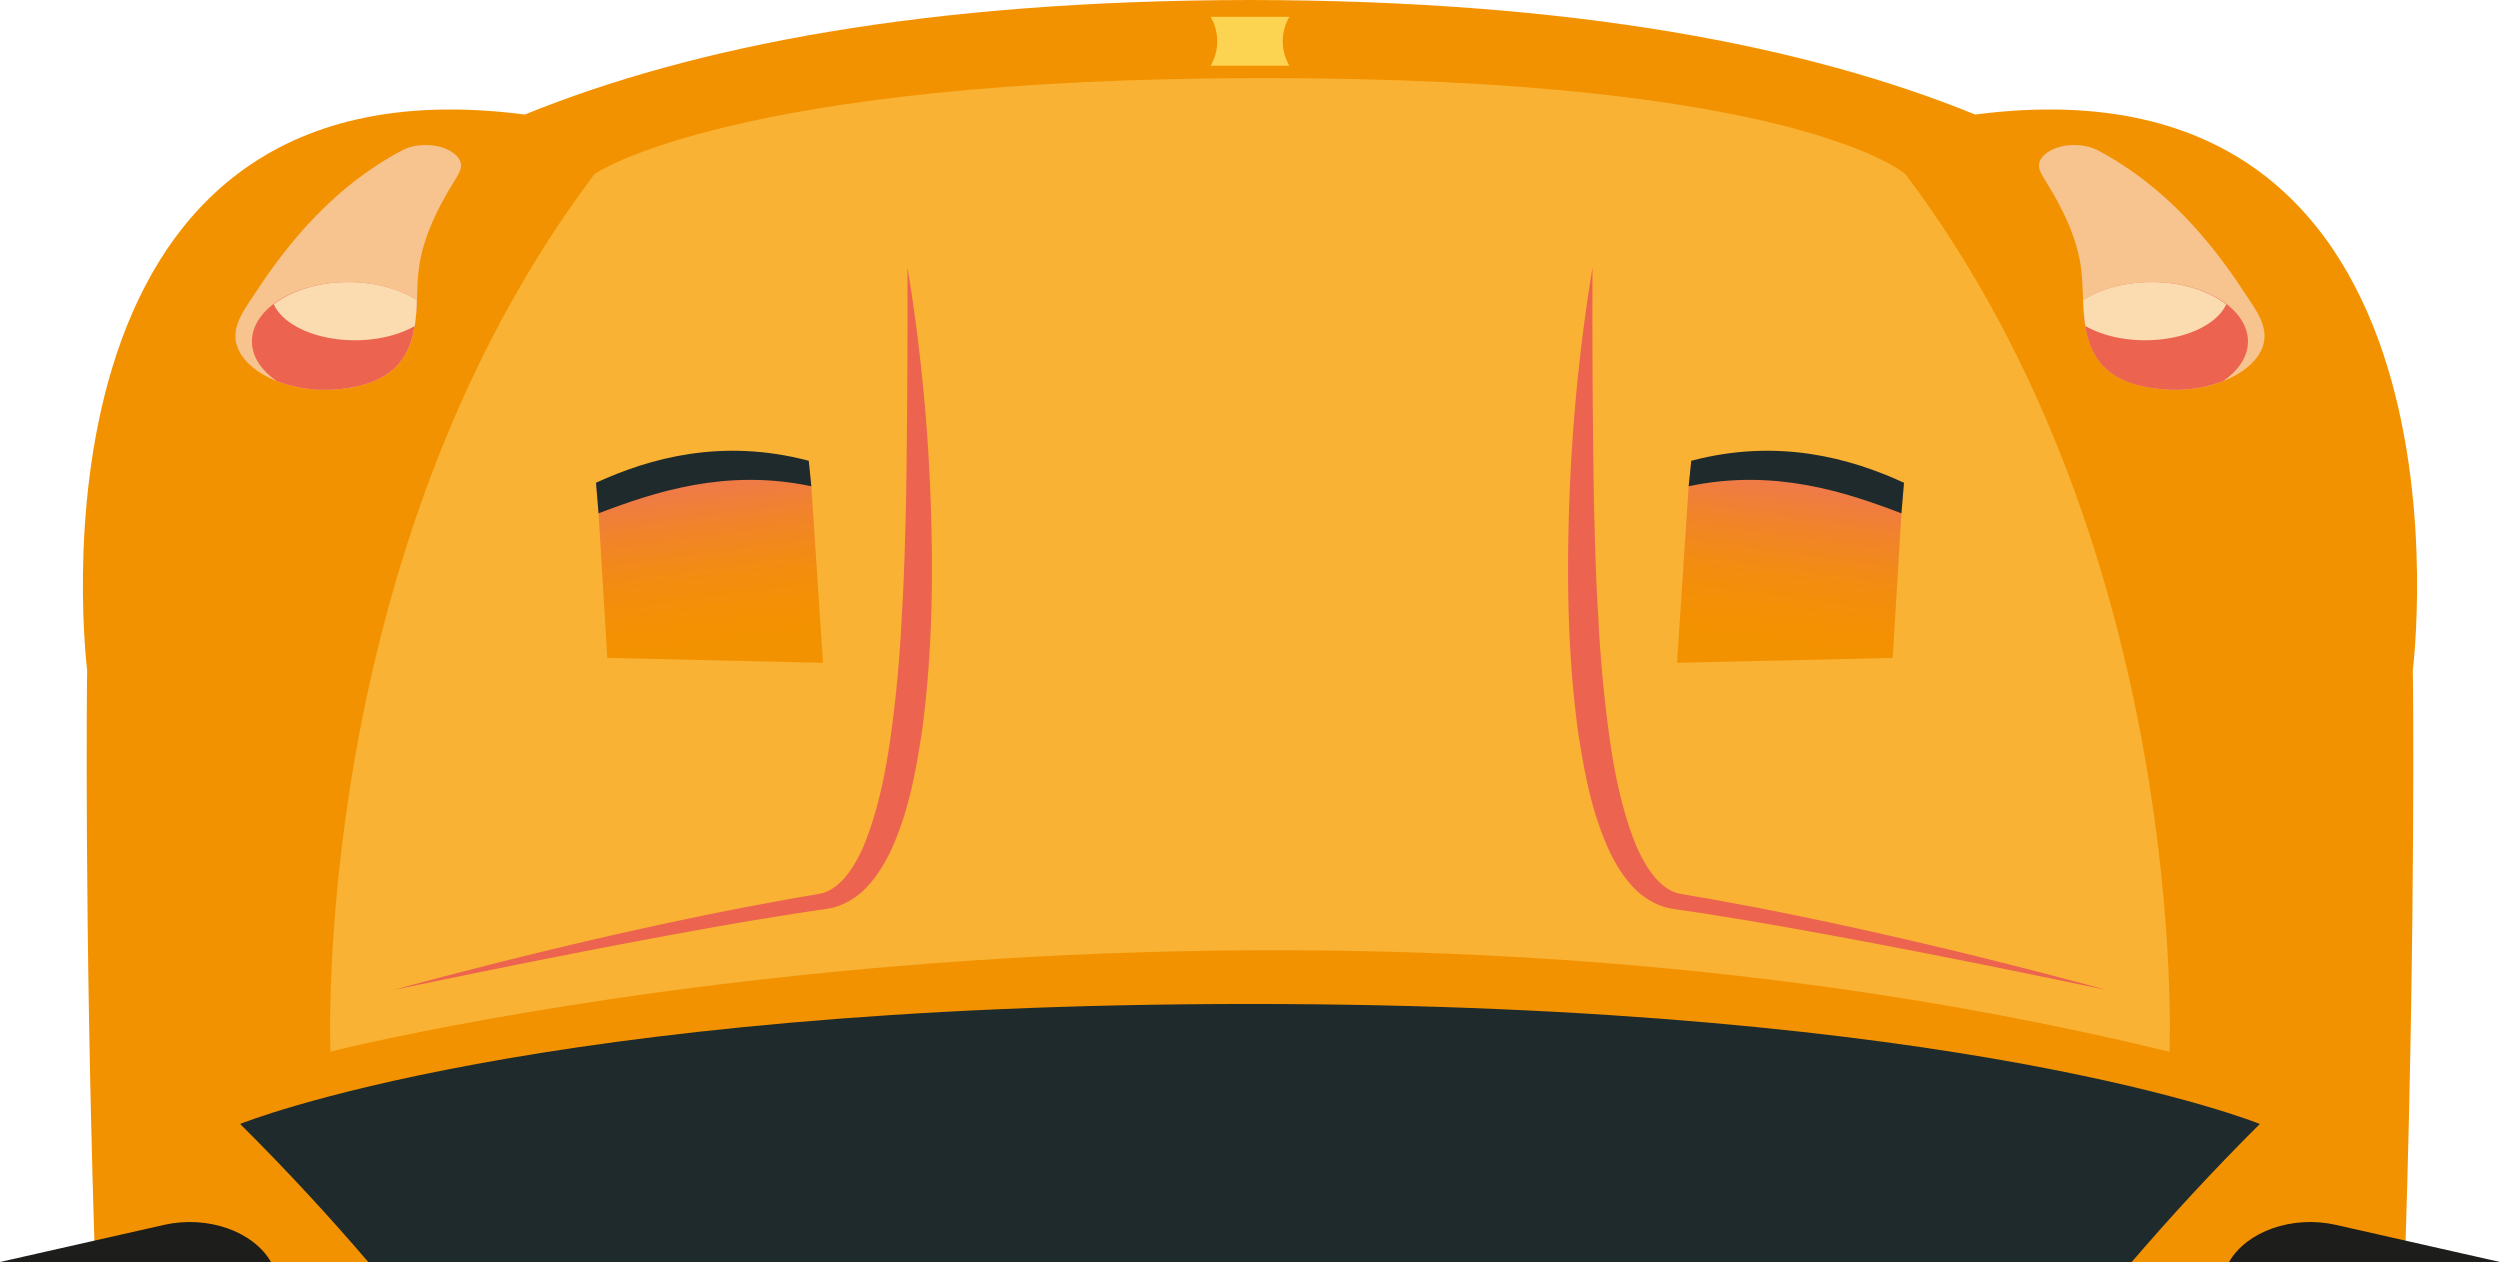 <svg xmlns="http://www.w3.org/2000/svg" xmlns:xlink="http://www.w3.org/1999/xlink" viewBox="0 0 1170.57 590.9"><defs><style>.cls-1{fill:#f39200;}.cls-2{fill:#f9b233;}.cls-3{fill:#1d1d1b;}.cls-4{fill:#1e2a2b;}.cls-5{fill:#f7c48f;}.cls-6{fill:#ec6350;}.cls-7{fill:#fadcb0;}.cls-8{fill:#fcd451;}.cls-9{fill:url(#Degradado_sin_nombre_5);}.cls-10{fill:url(#Degradado_sin_nombre_5-2);}</style><linearGradient id="Degradado_sin_nombre_5" x1="-2837.7" y1="-2888.41" x2="-2832.83" y2="-2888.41" gradientTransform="matrix(2.39, -17.83, -17.83, -2.39, -43904.57, -57198.28)" gradientUnits="userSpaceOnUse"><stop offset="0" stop-color="#f39200"/><stop offset="0.2" stop-color="#f39005"/><stop offset="0.41" stop-color="#f28c12"/><stop offset="0.65" stop-color="#f18429"/><stop offset="0.88" stop-color="#ef7a48"/><stop offset="1" stop-color="#ee745a"/></linearGradient><linearGradient id="Degradado_sin_nombre_5-2" x1="-2851.38" y1="-2786.26" x2="-2846.51" y2="-2786.26" gradientTransform="matrix(-2.39, -17.83, 17.83, -2.39, 43220.75, -57198.28)" xlink:href="#Degradado_sin_nombre_5"/></defs><g id="Capa_2" data-name="Capa 2"><g id="Capa_1-2" data-name="Capa 1"><path class="cls-1" d="M924.82,53.63C846.12,21.59,736.93.19,585.29,0,433.64.19,324.46,21.59,245.74,53.63,4,22.24,40.81,313.82,40.81,313.82c-.13,1.64-1.31,117.05,3.39,267.08q.16,5,.32,10H1126.05c.11-3.35.21-6.69.32-10,4.68-150,3.51-265.44,3.37-267.08C1129.74,313.82,1166.56,22.24,924.82,53.63Z"/><path class="cls-2" d="M154.74,492.38s422.09-106.85,861.08.11c0,0,10-233.67-123.64-410.93,0,0-50.35-45-299.94-45S278.41,81.44,278.41,81.44C144.73,258.7,154.74,492.38,154.74,492.38Z"/><path class="cls-3" d="M126.87,590.9H0l44.2-10,32.62-7.38C97.22,568.9,118.72,576.61,126.87,590.9Z"/><path class="cls-3" d="M1170.57,590.9H1043.72c8.13-14.29,29.61-22,50-17.38l32.62,7.38Z"/><path class="cls-4" d="M1058.12,526.27c-22.12,22-41.8,43.46-60,64.63H172.43c-18.17-21.17-37.84-42.65-60-64.63,0,0,137.69-56.18,472.81-56.18h0C920.41,470.09,1058.12,526.27,1058.12,526.27Z"/><path class="cls-5" d="M982.26,70.4c31.29,16.5,52.86,42.57,68.07,65.71,6,9.19,13.38,18,8.31,28.17-5.81,11.6-24.55,19.33-44.12,18.12-46-2.84-37.22-36.67-40.1-56.71-1.75-13.94-8.41-27.77-16.49-40.75-2.73-4.4-5.44-8.2-.45-12.63C963.09,67.31,974.83,66.43,982.26,70.4Z"/><path class="cls-5" d="M188.31,70.4C157,86.9,135.44,113,120.24,136.11c-6,9.19-13.39,18-8.32,28.17,5.82,11.6,24.56,19.33,44.13,18.12,46-2.84,37.21-36.67,40.09-56.71,1.76-13.94,8.43-27.77,16.5-40.75,2.73-4.4,5.44-8.2.46-12.63C207.48,67.31,195.75,66.43,188.31,70.4Z"/><path class="cls-6" d="M975.34,140.49c.75,18.66,3.3,39.69,39.18,41.91a62.76,62.76,0,0,0,26.45-4c7.11-4.92,11.59-11.35,11.59-18.48,0-15.37-20.18-27.83-45-27.83C994.89,132.09,983.52,135.32,975.34,140.49Z"/><path class="cls-6" d="M195.17,140.49c-.75,18.66-3.3,39.69-39.18,41.91a62.61,62.61,0,0,1-26.43-4c-7.12-4.92-11.59-11.35-11.59-18.48,0-15.37,20.16-27.83,45-27.83C175.63,132.09,187,135.32,195.17,140.49Z"/><path class="cls-7" d="M1042.36,142.5c-8.26-6.3-20.71-10.41-34.84-10.41-12.63,0-24,3.23-32.18,8.4a103.65,103.65,0,0,0,1.07,12.13c7.13,4.12,17,6.7,28,6.7C1022.74,159.32,1038,152.15,1042.36,142.5Z"/><path class="cls-7" d="M128.19,142.46c4.35,9.67,19.62,16.86,38,16.86,10.95,0,20.82-2.55,28-6.66a102,102,0,0,0,1-12.17c-8.18-5.17-19.54-8.4-32.16-8.4C148.88,132.09,136.46,136.18,128.19,142.46Z"/><path class="cls-8" d="M566.85,7.86h36.86a22.91,22.91,0,0,0,0,22.93H566.85A22.81,22.81,0,0,0,566.85,7.86Z"/><path class="cls-6" d="M986.46,463.56C930.92,452,875.17,440.74,818.94,431.12l-21.13-3.41-10.61-1.58c-1.71-.27-3.41-.43-6.06-1a29.65,29.65,0,0,1-6.27-2.21c-7.22-3.63-11-8.14-14.3-12.48a76,76,0,0,1-7.66-13.36c-8-18-11.17-36.18-14-54.32-4.92-36.34-5.39-72.69-4.07-109a862.36,862.36,0,0,1,10.82-108.57q-.23,54.39.65,108.61c.44,18.08.85,36.15,2,54.19q1.31,27.06,4.84,54c2.4,17.9,5.78,35.83,12.53,52.95a68.36,68.36,0,0,0,6.51,12.33c2.64,3.84,6,7.59,10.24,9.74,2.34,1.18,3.42,1.38,7.64,2.07l10.67,1.83,21.18,3.92C878.07,435.76,932.74,449,986.46,463.56Z"/><path class="cls-6" d="M184.1,463.56c53.72-14.55,108.4-27.8,164.54-38.74l21.19-3.92,10.67-1.83c4.22-.69,5.3-.89,7.63-2.07,4.21-2.15,7.61-5.9,10.24-9.74a67.11,67.11,0,0,0,6.51-12.33c6.77-17.12,10.14-35.05,12.55-52.94s4-35.94,4.83-54c1.14-18,1.54-36.11,2-54.19q.79-54.23.65-108.61a862.38,862.38,0,0,1,10.83,108.57c1.31,36.27.84,72.62-4.08,109-2.83,18.14-5.94,36.35-14,54.32A77.2,77.2,0,0,1,410,410.42c-3.32,4.34-7.09,8.85-14.31,12.48a29.19,29.19,0,0,1-6.28,2.21c-2.64.59-4.34.75-6.06,1l-10.6,1.58-21.14,3.41C295.39,440.75,239.65,452,184.1,463.56Z"/><polygon class="cls-9" points="891.49 226.04 890.3 240.35 886.22 308.05 785.23 310.35 790.68 227.68 791.9 215.75 891.49 226.04"/><path class="cls-4" d="M890.3,240.35c-25.9-9.88-59.52-21.17-99.62-12.67l1.22-11.93c40.51-10.71,74.41-1.3,99.59,10.29Z"/><polygon class="cls-10" points="279.08 226.04 280.27 240.35 284.35 308.05 385.34 310.35 379.88 227.68 378.67 215.75 279.08 226.04"/><path class="cls-4" d="M280.27,240.35c25.9-9.88,59.52-21.17,99.61-12.67l-1.21-11.93c-40.51-10.71-74.41-1.3-99.59,10.29Z"/></g></g></svg>